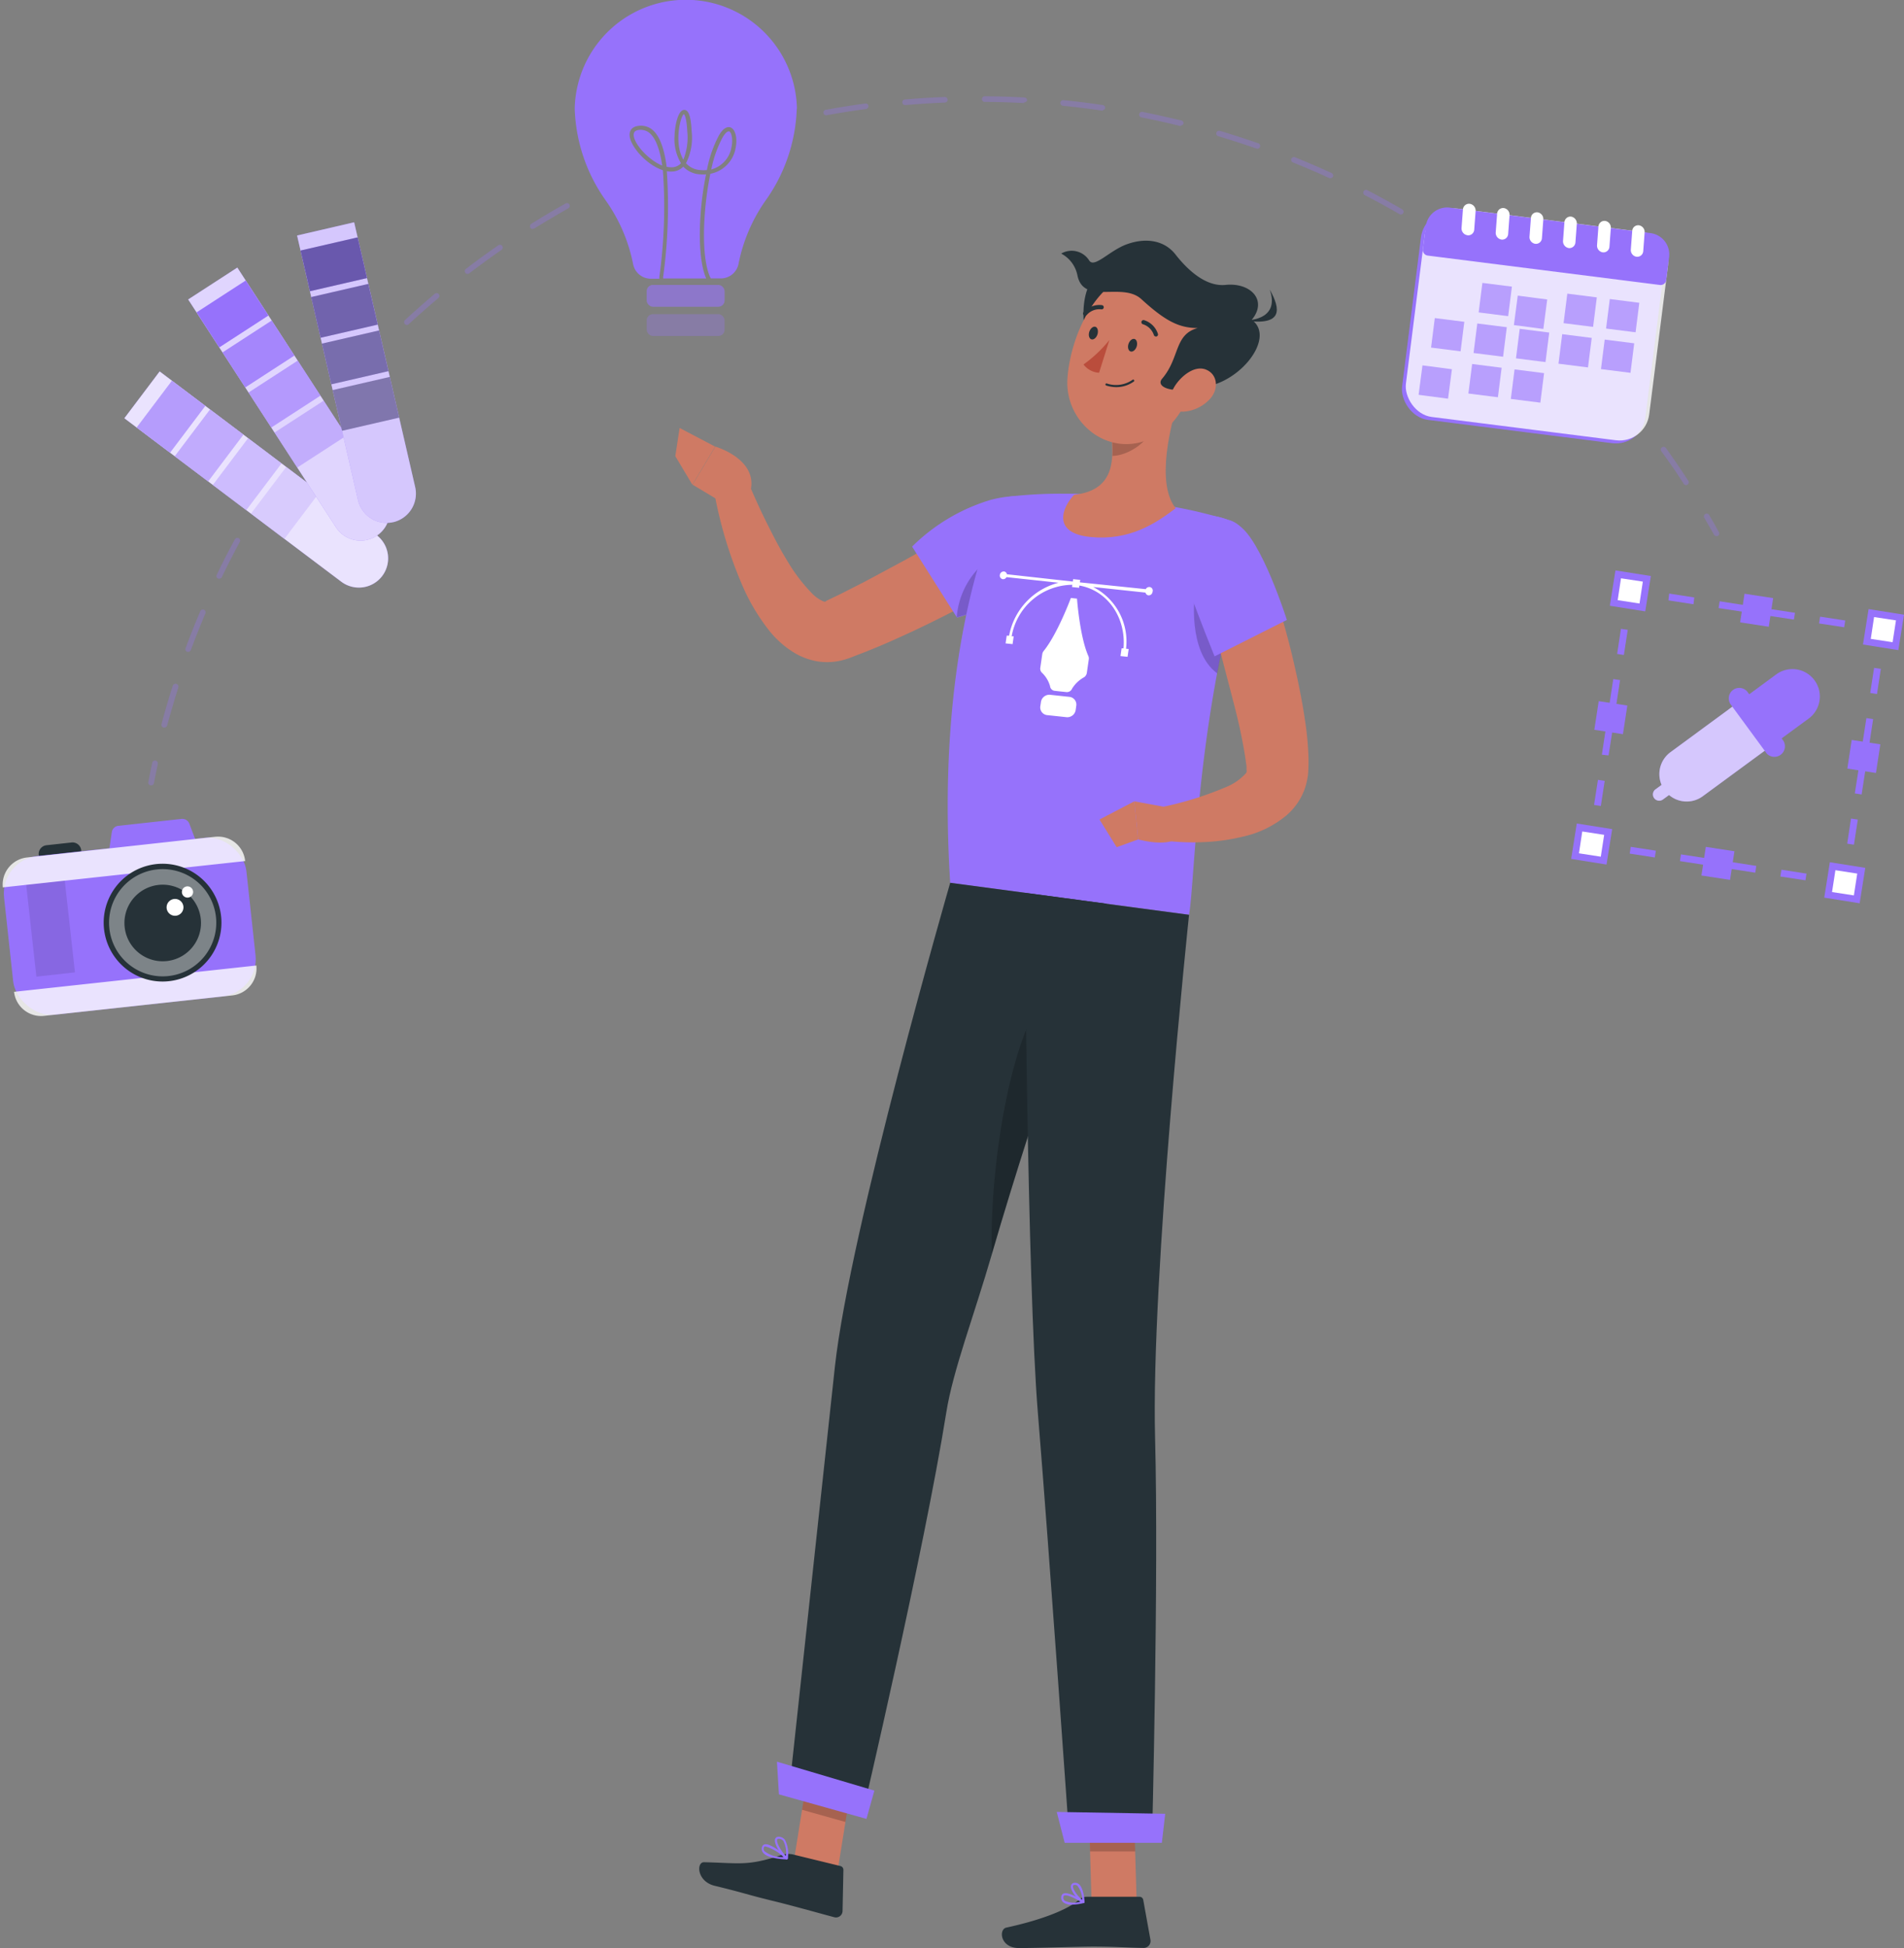 <svg xmlns="http://www.w3.org/2000/svg" width="244.901" height="250.488" viewBox="0 0 244.901 250.488">
  <rect x="0" y="0" width="244.901" height="250.488" fill="#808080" stroke="none"/>
  <g id="Designer_life-rafiki" data-name="Designer life-rafiki" transform="translate(-75.605 -69.276)">
    <g id="freepik--Character--inject-107" transform="translate(162.465 100.225)">
      <path id="Path_5908" data-name="Path 5908" d="M222.651,396.991l-5.581-1.559,2.137-13.341,5.581,1.567Z" transform="translate(-201.801 -187.205)" fill="#cf7a64"/>
      <path id="Path_5909" data-name="Path 5909" d="M275.734,402.871h-5.8l-.4-13.421h5.8Z" transform="translate(-216.391 -189.252)" fill="#cf7a64"/>
      <path id="Path_5910" data-name="Path 5910" d="M265.062,407.11h6.75a.484.484,0,0,1,.477.4l.931,5.155a.888.888,0,0,1-.888,1.025c-2.274-.036-3.61-.173-6.5-.173-1.762,0-7.082.188-9.515.188s-2.65-2.4-1.646-2.628c4.5-.975,7.941-2.317,9.385-3.61a1.444,1.444,0,0,1,1-.354Z" transform="translate(-212.1 -194.162)" fill="#263238"/>
      <path id="Path_5911" data-name="Path 5911" d="M212.194,399.539l6.151,1.5a.505.505,0,0,1,.383.505l-.108,5.27a.845.845,0,0,1-1.054.809c-2.209-.585-5.386-1.494-8.172-2.166-3.256-.8-3.371-.946-7.219-1.877-2.31-.563-2.382-3.061-1.364-3.032,4.642.108,5.523.52,9.905-.9A2.715,2.715,0,0,1,212.194,399.539Z" transform="translate(-197.106 -192.042)" fill="#263238"/>
      <path id="Path_5912" data-name="Path 5912" d="M242.643,166.3c-3.682,2.274-7.357,4.332-11.19,6.223-1.906.96-3.848,1.863-5.812,2.736-.982.44-1.985.859-2.989,1.263-.5.209-1.018.4-1.523.592l-.765.3a9.983,9.983,0,0,1-1.372.412,7.94,7.94,0,0,1-3.054.058,8.771,8.771,0,0,1-2.628-.953,12.367,12.367,0,0,1-3.371-2.888,26.033,26.033,0,0,1-3.646-6.18,55.047,55.047,0,0,1-3.653-12.62l4.195-1.133c.78,1.827,1.6,3.732,2.491,5.53s1.8,3.61,2.8,5.227a22.091,22.091,0,0,0,3.22,4.274,4.57,4.57,0,0,0,1.444,1.032.57.57,0,0,0,.325.051c.043,0,0-.036.058-.065a1.357,1.357,0,0,1,.116-.072l.679-.325c.448-.217.9-.426,1.35-.657l2.7-1.372q2.7-1.444,5.378-2.888c3.559-1.978,7.176-4.028,10.67-6.043Z" transform="translate(-197.789 -123.814)" fill="#cf7a64"/>
      <path id="Path_5913" data-name="Path 5913" d="M256.079,165.606c-2.224,5.054-12.194,7.66-12.194,7.66l-5.776-9.133a24.21,24.21,0,0,1,10.179-6.028C255.357,156.308,258.469,160.069,256.079,165.606Z" transform="translate(-207.651 -124.798)" fill="#9672fb"/>
      <path id="Path_5914" data-name="Path 5914" d="M252.68,166.98a10.244,10.244,0,0,0-6.62,8.837s7.819-2.029,11.147-6.014a4.05,4.05,0,0,0-4.527-2.823Z" transform="translate(-209.862 -127.377)" opacity="0.2"/>
      <path id="Path_5915" data-name="Path 5915" d="M203.657,156.509,199,153.715l2.931-4.895s5.5,1.588,4.527,5.7Z" transform="translate(-196.776 -122.343)" fill="#cf7a64"/>
      <path id="Path_5916" data-name="Path 5916" d="M195.92,149.124l.556-3.624,4.57,2.4-2.931,4.895Z" transform="translate(-195.92 -121.419)" fill="#cf7a64"/>
      <path id="Path_5917" data-name="Path 5917" d="M219.607,382.1l-1.1,6.873,5.581,1.567,1.1-6.88Z" transform="translate(-202.201 -187.208)" opacity="0.2"/>
      <path id="Path_5918" data-name="Path 5918" d="M275.337,389.46h-5.8l.209,6.916h5.8Z" transform="translate(-216.391 -189.254)" opacity="0.2"/>
      <path id="Path_5919" data-name="Path 5919" d="M282.909,164.862c-6.5,20.669-6.613,42.039-7.414,46.493-4.5-.592-21.471-2.888-30.719-4.1-1.841-28.748,4.75-44.934,6.541-48.731a1.7,1.7,0,0,1,1.379-.982c.845-.087,2.166-.209,3.776-.282.852-.036,1.769-.058,2.722-.051h1.6a113.109,113.109,0,0,1,13.06,1.747c.816.144,1.646.318,2.447.5s1.444.354,2.166.534,1.523.411,2.166.6a3.357,3.357,0,0,1,2.274,4.274Z" transform="translate(-209.416 -124.675)" fill="#9672fb"/>
      <path id="Path_5920" data-name="Path 5920" d="M264.736,193.294l-2.57-.274a1.09,1.09,0,0,0-1.141.967l-.072.469a1,1,0,0,0,.83,1.177l2.577.274a1.09,1.09,0,0,0,1.141-.967l.065-.462a1,1,0,0,0-.83-1.184Z" transform="translate(-213.998 -134.632)" fill="#fff"/>
      <path id="Path_5921" data-name="Path 5921" d="M267.111,183.209c-1.1-2.512-1.444-7.342-1.444-7.342l-.787-.087s-1.711,4.613-3.5,6.815a.9.9,0,0,0-.18.4l-.253,1.747a.722.722,0,0,0,.195.635,3.819,3.819,0,0,1,1.061,1.747.671.671,0,0,0,.563.592l.772.087.78.079a.722.722,0,0,0,.722-.455,4.187,4.187,0,0,1,1.523-1.444.823.823,0,0,0,.368-.57l.253-1.747A.78.78,0,0,0,267.111,183.209Z" transform="translate(-213.998 -129.839)" fill="#fff"/>
      <path id="Path_5922" data-name="Path 5922" d="M272.977,173.06a.491.491,0,0,0-.469.274l-8.476-.874.051-.318-.917-.094-.043.31-8.476-.939a.44.44,0,0,0-.375-.361.513.513,0,0,0-.534.448.469.469,0,0,0,.39.549.484.484,0,0,0,.462-.267l6.7.722a8.663,8.663,0,0,0-6.36,6.808h-.31l-.144.989.9.094.144-1h-.26a7.988,7.988,0,0,1,7.8-6.627l-.043.289.917.094.036-.289c3.61.635,6.021,4.1,5.674,8.071H269.4l-.144,1,.91.094.144-1-.339-.036a7.862,7.862,0,0,0-4.231-7.941l6.736.722a.448.448,0,0,0,.375.354.5.5,0,0,0,.527-.448.462.462,0,0,0-.4-.628Z" transform="translate(-211.994 -128.526)" fill="#fff"/>
      <path id="Path_5923" data-name="Path 5923" d="M293.531,175.311c-.881,3.371-1.617,6.721-2.216,9.97-3.87-2.837-2.888-10.2-2.888-10.2Z" transform="translate(-221.611 -129.644)" opacity="0.2"/>
      <path id="Path_5924" data-name="Path 5924" d="M280.168,139.19c-1.386,4.093-3.242,11.681-.671,14.879-2.592,1.964-5.927,4.187-10.937,3.7s-3.682-3.8-2.122-5.436c4.837-.5,5.176-3.985,4.8-7.364Z" transform="translate(-215.135 -119.665)" fill="#cf7a64"/>
      <path id="Path_5925" data-name="Path 5925" d="M278.965,142.46l-5.285,3.415a13.1,13.1,0,0,1,.094,2.368c1.827,0,4.548-1.653,4.989-3.5A6.412,6.412,0,0,0,278.965,142.46Z" transform="translate(-217.542 -120.574)" opacity="0.2"/>
      <path id="Path_5926" data-name="Path 5926" d="M270.523,117.926c-2.888,1.884-2.115,9.717,0,10.3S275.4,114.706,270.523,117.926Z" transform="translate(-216.139 -113.619)" fill="#263238"/>
      <path id="Path_5927" data-name="Path 5927" d="M283.47,128.393c-2.058,5.371-3,8.613-6.642,10.555-5.494,2.888-11.464-1.718-11.046-7.595.375-5.292,3.682-13.183,9.725-13.674a7.847,7.847,0,0,1,7.963,10.714Z" transform="translate(-215.34 -113.676)" fill="#cf7a64"/>
      <path id="Path_5928" data-name="Path 5928" d="M281.643,130.977c-2.267.859-4.981.065-3.978-1.1,2.281-2.664,1.523-5.689,4.57-6.5-2.447,0-4.216-.946-7.255-3.718-2.469-2.252-7.436.809-8.223-3.068a4.043,4.043,0,0,0-2.086-2.787,2.664,2.664,0,0,1,3.61.9c.657,1,2.585-1.263,4.779-2.079,2.512-.924,4.895-.527,6.317,1.3,1.863,2.375,4.137,4.144,6.44,3.906,3.22-.332,5.443,1.985,3.364,4.49C292.551,124.732,286.942,131.468,281.643,130.977Z" transform="translate(-215.036 -112.145)" fill="#263238"/>
      <path id="Path_5929" data-name="Path 5929" d="M297.22,124.821s4.772.2,3.328-3.971C301.956,123.377,302.317,125.579,297.22,124.821Z" transform="translate(-224.087 -114.565)" fill="#263238"/>
      <path id="Path_5930" data-name="Path 5930" d="M289.284,138.744a5.053,5.053,0,0,1-3.422,1.711c-1.725.108-2.166-1.567-1.314-3.032.722-1.328,2.556-2.974,4.108-2.39S290.367,137.5,289.284,138.744Z" transform="translate(-220.446 -118.475)" fill="#cf7a64"/>
      <path id="Path_5931" data-name="Path 5931" d="M216.11,343.818l9.45,2.65s7.977-34,10.829-51.843c.859-5.422,3.566-12.432,5.891-20.453,2.938-10.107,6.5-21.008,9.385-29.535,3.061-8.981,5.321-15.442,5.321-15.442l-20.092-2.686s-12.923,44.674-14.836,62.26C220.081,307.05,216.11,343.818,216.11,343.818Z" transform="translate(-201.534 -143.945)" fill="#263238"/>
      <path id="Path_5932" data-name="Path 5932" d="M252.308,279.376c2.938-10.107,6.5-21.009,9.385-29.535l-1.819-4.671C254.5,250.823,251.969,269.254,252.308,279.376Z" transform="translate(-211.591 -149.133)" opacity="0.2"/>
      <path id="Path_5933" data-name="Path 5933" d="M258.16,228.31s.318,49.922,1.7,66.845c1.516,18.532,4.065,55.07,4.065,55.07h10.613s.881-33.707.4-51.835c-.549-20.64,4.368-67.263,4.368-67.263Z" transform="translate(-213.226 -144.445)" fill="#263238"/>
      <path id="Path_5934" data-name="Path 5934" d="M264.9,395.971h12.5l.433-3.732L263.88,392Z" transform="translate(-214.817 -189.961)" fill="#9672fb"/>
      <path id="Path_5935" data-name="Path 5935" d="M214.283,387.252l11.262,3.155,1.018-3.639L214.03,383.05Z" transform="translate(-200.956 -187.472)" fill="#9672fb"/>
      <path id="Path_5936" data-name="Path 5936" d="M277.691,130.619c-.144.44-.491.722-.78.635s-.419-.527-.274-.967.491-.722.78-.643S277.828,130.194,277.691,130.619Z" transform="translate(-218.348 -117.007)" fill="#263238"/>
      <path id="Path_5937" data-name="Path 5937" d="M270.711,128.449c-.144.448-.491.722-.78.643s-.419-.534-.274-.975.491-.722.78-.643S270.848,128,270.711,128.449Z" transform="translate(-216.407 -116.404)" fill="#263238"/>
      <path id="Path_5938" data-name="Path 5938" d="M271.978,129.83a16.763,16.763,0,0,1-3.328,3.148,2.693,2.693,0,0,0,2,1.068Z" transform="translate(-216.143 -117.062)" fill="#ba4d3c"/>
      <path id="Path_5939" data-name="Path 5939" d="M273.244,137.789a3.862,3.862,0,0,0,2.974-.664.139.139,0,0,0-.173-.217,3.7,3.7,0,0,1-3.314.476.137.137,0,0,0-.173.087.144.144,0,0,0,.094.173A3.72,3.72,0,0,0,273.244,137.789Z" transform="translate(-217.229 -119.022)" fill="#263238"/>
      <path id="Path_5940" data-name="Path 5940" d="M280.776,128.388a.224.224,0,0,0,.137,0,.267.267,0,0,0,.166-.347,2.729,2.729,0,0,0-1.79-1.754.275.275,0,0,0-.13.534h0a2.166,2.166,0,0,1,1.408,1.4.267.267,0,0,0,.209.166Z" transform="translate(-219.007 -116.075)" fill="#263238"/>
      <path id="Path_5941" data-name="Path 5941" d="M268.8,124.956a.289.289,0,0,0,.245-.079,2.166,2.166,0,0,1,1.848-.722.275.275,0,1,0,.094-.541,2.736,2.736,0,0,0-2.339.881.274.274,0,0,0,0,.39.3.3,0,0,0,.152.072Z" transform="translate(-216.12 -115.329)" fill="#263238"/>
      <path id="Path_5942" data-name="Path 5942" d="M266.043,407.953a7.119,7.119,0,0,0,1.523-.209.137.137,0,0,0,.108-.116.123.123,0,0,0-.058-.137c-.2-.13-2.029-1.278-2.678-.953a.469.469,0,0,0-.253.39.809.809,0,0,0,.253.722,1.725,1.725,0,0,0,1.1.3Zm1.133-.4a2.764,2.764,0,0,1-2.05-.108.52.52,0,0,1-.166-.491.181.181,0,0,1,.094-.166c.339-.173,1.386.325,2.123.794Z" transform="translate(-215.038 -193.987)" fill="#9672fb"/>
      <path id="Path_5943" data-name="Path 5943" d="M268.017,407.229a.137.137,0,0,0,.072,0,.152.152,0,0,0,.072-.123c0-.072-.072-1.747-.722-2.3a.722.722,0,0,0-.578-.173h0a.469.469,0,0,0-.448.354c-.152.65.96,1.92,1.545,2.245Zm-1.076-2.332a.433.433,0,0,1,.31.123,3.162,3.162,0,0,1,.614,1.812c-.578-.455-1.278-1.444-1.191-1.79,0-.036,0-.123.209-.144Z" transform="translate(-215.518 -193.473)" fill="#9672fb"/>
      <path id="Path_5944" data-name="Path 5944" d="M214.547,399.7a.144.144,0,0,0,.116-.087.137.137,0,0,0,0-.152c-.224-.195-2.209-1.9-2.982-1.682a.44.44,0,0,0-.31.3h0a.765.765,0,0,0,.094.722c.484.722,2.166.873,3.1.91Zm-2.779-1.668a5.616,5.616,0,0,1,2.361,1.372,3.7,3.7,0,0,1-2.476-.772.5.5,0,0,1-.058-.462.152.152,0,0,1,.123-.123Z" transform="translate(-200.202 -191.563)" fill="#9672fb"/>
      <path id="Path_5945" data-name="Path 5945" d="M215.2,399.329h.036a.13.13,0,0,0,.087-.108,3.963,3.963,0,0,0-.347-2.382,1.025,1.025,0,0,0-.679-.412h0c-.375-.051-.527.108-.592.253-.253.614.794,2.166,1.4,2.628a.115.115,0,0,0,.094.022Zm-1.083-2.642h.144a.722.722,0,0,1,.5.3,3.213,3.213,0,0,1,.318,1.913c-.592-.585-1.271-1.762-1.119-2.13A.173.173,0,0,1,214.117,396.686ZM214.275,396.556Z" transform="translate(-200.855 -191.189)" fill="#9672fb"/>
      <path id="Path_5946" data-name="Path 5946" d="M297.8,177.82c.96,3.09,1.711,6.137,2.382,9.284.318,1.574.635,3.155.866,4.794a38.613,38.613,0,0,1,.484,5.169c0,.484,0,1-.036,1.559a6.073,6.073,0,0,1-.116.96,8.816,8.816,0,0,1-.274,1.126,8.093,8.093,0,0,1-2.361,3.545,13.081,13.081,0,0,1-5.6,2.765,25.426,25.426,0,0,1-5.184.722,29.651,29.651,0,0,1-5.054-.209l-.094-4.332a43.379,43.379,0,0,0,8.144-2.556,7,7,0,0,0,2.505-1.74c.166-.253.13-.368.094-.375h0v-.2a3.5,3.5,0,0,0-.065-.78c-.152-1.206-.426-2.664-.722-4.079s-.671-2.888-1.047-4.332l-2.3-8.808Z" transform="translate(-220.083 -130.406)" fill="#cf7a64"/>
      <path id="Path_5947" data-name="Path 5947" d="M293.438,162.363c2.931,1.747,6.238,12.179,6.238,12.179l-9.3,4.685s-1.906-4.685-3.278-8.526C284.457,163.352,287.677,158.919,293.438,162.363Z" transform="translate(-221.013 -125.778)" fill="#9672fb"/>
      <path id="Path_5948" data-name="Path 5948" d="M283.006,212.982,277.7,212l.5,4.895s5.3,1.5,5.487-1.22Z" transform="translate(-218.66 -139.91)" fill="#cf7a64"/>
      <path id="Path_5949" data-name="Path 5949" d="M271.5,214.339l2.209,3.559,2.765-1-.5-4.895Z" transform="translate(-216.936 -139.91)" fill="#cf7a64"/>
    </g>
    <g id="freepik--Icons--inject-107" transform="translate(75.605 69.276)">
      <g id="Group_6802" data-name="Group 6802" transform="translate(19.07 12.385)" opacity="0.3">
        <path id="Path_5950" data-name="Path 5950" d="M102.381,207.927h-.065a.354.354,0,0,1-.289-.419c.159-.837.325-1.66.505-2.491a.369.369,0,0,1,.722.152q-.26,1.235-.5,2.469A.361.361,0,0,1,102.381,207.927Z" transform="translate(-102.02 -119.323)" fill="#9672fb"/>
        <path id="Path_5951" data-name="Path 5951" d="M104.722,167.6h-.087a.361.361,0,0,1-.26-.44c.433-1.646.917-3.3,1.444-4.924a.377.377,0,1,1,.722.217c-.513,1.61-.989,3.256-1.444,4.895A.361.361,0,0,1,104.722,167.6Zm3.09-9.739a.282.282,0,0,1-.13,0,.354.354,0,0,1-.209-.462c.585-1.6,1.22-3.2,1.891-4.765a.354.354,0,0,1,.469-.188.361.361,0,0,1,.195.469c-.664,1.559-1.292,3.155-1.884,4.736a.354.354,0,0,1-.332.209Zm3.985-9.385a.3.3,0,0,1-.152-.036.347.347,0,0,1-.166-.476c.722-1.531,1.516-3.068,2.332-4.563a.359.359,0,1,1,.628.347c-.8,1.48-1.581,3-2.31,4.527a.368.368,0,0,1-.332.18ZM300.47,136.424a.368.368,0,0,1-.3-.166c-.917-1.444-1.884-2.823-2.888-4.194a.354.354,0,0,1,.087-.5.368.368,0,0,1,.505.079c.989,1.379,1.964,2.794,2.888,4.223a.361.361,0,0,1-.108.5A.383.383,0,0,1,300.47,136.424Zm-164.523-20.59a.375.375,0,0,1-.26-.116.361.361,0,0,1,0-.513c1.249-1.148,2.541-2.289,3.841-3.386a.361.361,0,1,1,.462.556c-1.292,1.083-2.57,2.216-3.812,3.357A.346.346,0,0,1,135.946,115.835Zm7.8-6.562a.361.361,0,0,1-.217-.65c1.35-1.04,2.743-2.05,4.137-3.01a.361.361,0,1,1,.4.592c-1.379.96-2.758,1.964-4.108,2.989A.346.346,0,0,1,143.75,109.272Zm8.382-5.776a.361.361,0,0,1-.31-.173.368.368,0,0,1,.115-.5c1.444-.9,2.924-1.776,4.4-2.606a.361.361,0,1,1,.354.628c-1.444.83-2.946,1.7-4.375,2.592a.361.361,0,0,1-.188.007Zm111.656-1.863a.325.325,0,0,1-.181-.051c-1.444-.845-2.96-1.668-4.462-2.44a.368.368,0,0,1-.152-.491.361.361,0,0,1,.484-.152c1.509.78,3.025,1.61,4.49,2.462a.361.361,0,0,1-.18.671Zm-9.06-4.685a.39.39,0,0,1-.152,0c-1.53-.722-3.1-1.379-4.671-2.014a.361.361,0,0,1-.2-.469.368.368,0,0,1,.477-.2c1.574.643,3.155,1.321,4.7,2.029a.361.361,0,0,1,.173.484A.354.354,0,0,1,254.727,96.949Zm-9.465-3.819a.325.325,0,0,1-.115,0c-1.588-.556-3.22-1.083-4.844-1.567a.354.354,0,0,1-.245-.448.368.368,0,0,1,.448-.245c1.639.491,3.278,1.018,4.88,1.581a.366.366,0,1,1-.123.722Zm-9.79-2.888h-.087c-1.632-.4-3.307-.772-4.967-1.1a.361.361,0,0,1-.282-.426.354.354,0,0,1,.419-.282c1.675.325,3.357.722,5,1.1a.354.354,0,0,1,.267.433.361.361,0,0,1-.332.209Zm-45.555-1.364a.362.362,0,0,1-.065-.722c1.668-.3,3.364-.578,5.054-.8a.347.347,0,0,1,.4.31.361.361,0,0,1-.3.4c-1.682.224-3.371.491-5.054.794Zm35.541-.6h-.072c-1.66-.245-3.357-.455-5.054-.628a.363.363,0,1,1,.072-.722c1.7.166,3.408.375,5.054.628a.361.361,0,0,1,.3.4.368.368,0,0,1-.3.26Zm-25.434-.722a.361.361,0,1,1,0-.722c1.682-.144,3.4-.253,5.1-.318a.375.375,0,0,1,.375.347.368.368,0,0,1-.347.375c-1.7.065-3.4.173-5.054.318Zm15.291-.253h0c-1.682-.094-3.393-.144-5.054-.152a.361.361,0,0,1,0-.722h0c1.7,0,3.415.058,5.111.152a.361.361,0,0,1,.347.375.368.368,0,0,1-.4.253Z" transform="translate(-102.672 -86.43)" fill="#9672fb"/>
        <path id="Path_5952" data-name="Path 5952" d="M380.8,163.655a.361.361,0,0,1-.318-.18c-.4-.722-.823-1.444-1.249-2.166a.364.364,0,1,1,.628-.368c.426.722.845,1.444,1.249,2.2a.354.354,0,0,1-.137.491A.383.383,0,0,1,380.8,163.655Z" transform="translate(-179.087 -107.098)" fill="#9672fb"/>
      </g>
      <path id="Path_5953" data-name="Path 5953" d="M190.731,92.992c.563.585,1.112,1.754,1.444,4.007-1.776-.722-3.61-2.772-3.675-3.913,0-.267.051-.635.787-.686h.137a1.762,1.762,0,0,1,1.307.592Z" transform="translate(-106.996 -75.705)" fill="#9672fb"/>
      <path id="Path_5954" data-name="Path 5954" d="M197.105,95.465a5.054,5.054,0,0,1-.57-1.776c-.267-2,.354-3.963.643-4.079,0,0,.339.209.433,2.209a7.638,7.638,0,0,1-.505,3.646Z" transform="translate(-109.212 -74.93)" fill="#9672fb"/>
      <path id="Path_5955" data-name="Path 5955" d="M199.295,113.341H193.75v-.18a67.146,67.146,0,0,0,.476-13.616,2.65,2.65,0,0,0,.671.043,2.086,2.086,0,0,0,1.444-.628,3.205,3.205,0,0,0,2.209.989,3.7,3.7,0,0,0,.722,0C198.305,104.62,198.1,110.655,199.295,113.341Z" transform="translate(-108.456 -77.53)" fill="#9672fb"/>
      <path id="Path_5956" data-name="Path 5956" d="M204.915,94.778a3.566,3.566,0,0,1-2.585,2.794,14.966,14.966,0,0,1,1.444-4.1c.346-.6.635-.8.8-.8h.065C204.915,92.793,205.167,93.674,204.915,94.778Z" transform="translate(-110.842 -75.781)" fill="#9672fb"/>
      <path id="Path_5957" data-name="Path 5957" d="M206.56,83.248a21.521,21.521,0,0,1-4.014,11.818,21.312,21.312,0,0,0-3.48,8.165,2.325,2.325,0,0,1-2.3,1.848h-1.263c-1.271-2.426-1.04-8.728-.058-13.457a4.072,4.072,0,0,0,3.234-3.234c.282-1.292,0-2.455-.614-2.715-.339-.13-.881-.065-1.516,1.011A15.919,15.919,0,0,0,195,91.146a3.951,3.951,0,0,1-.78,0,2.678,2.678,0,0,1-1.906-.881,7.294,7.294,0,0,0,.722-4.151c-.087-1.848-.383-2.707-.946-2.707-.8,0-1.22,2.014-1.249,3.364a5.949,5.949,0,0,0,.83,3.494,1.61,1.61,0,0,1-1.126.52,3,3,0,0,1-.722-.065c-.282-2.2-.823-3.725-1.61-4.548a2.289,2.289,0,0,0-1.877-.722c-1.213.079-1.3.9-1.278,1.242.087,1.4,2.166,3.79,4.281,4.469a65.4,65.4,0,0,1-.455,13.717v.238h-1.068a2.325,2.325,0,0,1-2.3-1.848,21.3,21.3,0,0,0-3.516-8.2,21.521,21.521,0,0,1-4-11.818,14.294,14.294,0,0,1,28.582,0Z" transform="translate(-104.077 -69.276)" fill="#9672fb"/>
      <rect id="Rectangle_3305" data-name="Rectangle 3305" width="10.021" height="2.808" rx="0.8" transform="translate(83.179 36.635)" fill="#9672fb" opacity="0.6"/>
      <rect id="Rectangle_3306" data-name="Rectangle 3306" width="10.021" height="2.808" rx="0.8" transform="translate(83.179 40.396)" fill="#9672fb" opacity="0.3"/>
      <rect id="Rectangle_3307" data-name="Rectangle 3307" width="31.542" height="27.001" rx="3.83" transform="translate(183.251 26.722) rotate(7.21)" fill="#9672fb"/>
      <rect id="Rectangle_3308" data-name="Rectangle 3308" width="31.542" height="27.001" rx="3.83" transform="translate(183.742 26.346) rotate(7.21)" fill="#fff" opacity="0.8"/>
      <path id="Path_5958" data-name="Path 5958" d="M358.383,109.522l-25.809-3.27a2.765,2.765,0,0,0-3.09,2.4l-.375,2.967a.722.722,0,0,0,.614.794l29.888,3.783a.722.722,0,0,0,.794-.614l.375-2.967a2.765,2.765,0,0,0-2.4-3.09Z" transform="translate(-146.092 -79.551)" fill="#9672fb"/>
      <rect id="Rectangle_3309" data-name="Rectangle 3309" width="3.826" height="3.826" transform="translate(190.672 36.377) rotate(7.21)" fill="#9672fb" opacity="0.6"/>
      <rect id="Rectangle_3310" data-name="Rectangle 3310" width="3.821" height="3.821" transform="translate(195.221 38.013) rotate(7.481)" fill="#9672fb" opacity="0.6"/>
      <rect id="Rectangle_3311" data-name="Rectangle 3311" width="3.826" height="3.826" transform="translate(201.595 37.758) rotate(7.21)" fill="#9672fb" opacity="0.6"/>
      <rect id="Rectangle_3312" data-name="Rectangle 3312" width="3.826" height="3.826" transform="translate(207.06 38.453) rotate(7.21)" fill="#9672fb" opacity="0.6"/>
      <rect id="Rectangle_3313" data-name="Rectangle 3313" width="3.826" height="3.826" transform="translate(184.551 40.9) rotate(7.21)" fill="#9672fb" opacity="0.6"/>
      <rect id="Rectangle_3314" data-name="Rectangle 3314" width="3.826" height="3.826" transform="translate(190.016 41.595) rotate(7.21)" fill="#9672fb" opacity="0.6"/>
      <rect id="Rectangle_3315" data-name="Rectangle 3315" width="3.826" height="3.826" transform="translate(195.473 42.282) rotate(7.21)" fill="#9672fb" opacity="0.6"/>
      <rect id="Rectangle_3316" data-name="Rectangle 3316" width="3.826" height="3.826" transform="translate(200.939 42.97) rotate(7.21)" fill="#9672fb" opacity="0.6"/>
      <rect id="Rectangle_3317" data-name="Rectangle 3317" width="3.826" height="3.826" transform="translate(206.404 43.665) rotate(7.21)" fill="#9672fb" opacity="0.6"/>
      <rect id="Rectangle_3318" data-name="Rectangle 3318" width="3.821" height="3.821" transform="translate(182.964 46.98) rotate(7.481)" fill="#9672fb" opacity="0.6"/>
      <rect id="Rectangle_3319" data-name="Rectangle 3319" width="3.826" height="3.826" transform="translate(189.352 46.806) rotate(7.21)" fill="#9672fb" opacity="0.6"/>
      <rect id="Rectangle_3320" data-name="Rectangle 3320" width="3.826" height="3.826" transform="translate(194.81 47.501) rotate(7.21)" fill="#9672fb" opacity="0.6"/>
      <path id="Path_5959" data-name="Path 5959" d="M366.881,113.44h0a.866.866,0,0,1-.722-.917l.181-2.4a.765.765,0,0,1,.874-.722h0a.873.873,0,0,1,.722.917l-.18,2.4a.773.773,0,0,1-.874.722Z" transform="translate(-156.395 -80.429)" fill="#fff"/>
      <path id="Path_5960" data-name="Path 5960" d="M360.861,112.66h0a.873.873,0,0,1-.722-.917l.18-2.4a.772.772,0,0,1,.874-.722h0a.866.866,0,0,1,.722.917l-.18,2.4a.773.773,0,0,1-.874.722Z" transform="translate(-154.721 -80.213)" fill="#fff"/>
      <path id="Path_5961" data-name="Path 5961" d="M354.837,111.9h0a.881.881,0,0,1-.758-.924l.18-2.4a.78.78,0,0,1,.874-.722h0a.888.888,0,0,1,.722.924l-.181,2.4a.78.78,0,0,1-.837.722Z" transform="translate(-153.036 -79.999)" fill="#fff"/>
      <path id="Path_5962" data-name="Path 5962" d="M348.831,111.137h0a.874.874,0,0,1-.722-.924l.18-2.4a.773.773,0,0,1,.874-.722h0a.874.874,0,0,1,.722.924l-.18,2.4a.772.772,0,0,1-.874.722Z" transform="translate(-151.376 -79.788)" fill="#fff"/>
      <path id="Path_5963" data-name="Path 5963" d="M342.811,110.377h0a.874.874,0,0,1-.722-.924l.181-2.4a.772.772,0,0,1,.874-.722h0a.874.874,0,0,1,.722.924l-.18,2.447a.773.773,0,0,1-.874.679Z" transform="translate(-149.702 -79.576)" fill="#fff"/>
      <path id="Path_5964" data-name="Path 5964" d="M336.779,109.618h0a.888.888,0,0,1-.78-.924l.18-2.4a.78.78,0,0,1,.874-.722h0a.881.881,0,0,1,.758.924l-.181,2.4a.78.78,0,0,1-.852.729Z" transform="translate(-148.009 -79.365)" fill="#fff"/>
      <path id="Path_5965" data-name="Path 5965" d="M403.93,226.327,401.75,226l.13-.874,1.307.2.2-1.314.874.137Z" transform="translate(-166.292 -112.301)" fill="#9672fb"/>
      <path id="Path_5966" data-name="Path 5966" d="M388.564,224.413l-3.227-.491.137-.874,3.227.5Zm-6.454-.982-3.234-.5.137-.874,3.227.5Zm-6.461-.989-3.227-.5.13-.866,3.227.491Zm-6.461-.967-3.227-.5.13-.866,3.234.491Z" transform="translate(-156.34 -111.216)" fill="#9672fb"/>
      <path id="Path_5967" data-name="Path 5967" d="M360.647,219.632l-2.187-.332.339-2.18.866.13-.195,1.314,1.307.195Z" transform="translate(-154.255 -110.385)" fill="#9672fb"/>
      <path id="Path_5968" data-name="Path 5968" d="M360.484,204.057l-.874-.137.5-3.227.866.137Zm.989-6.5-.859-.094.491-3.234.874.137Zm.989-6.461-.874-.13.491-3.227.874.13Zm.982-6.454-.866-.137.491-3.227.874.13Z" transform="translate(-154.575 -100.419)" fill="#9672fb"/>
      <path id="Path_5969" data-name="Path 5969" d="M365.956,176.15l-.866-.137.332-2.173,2.18.332-.137.874-1.307-.2Z" transform="translate(-156.098 -98.35)" fill="#9672fb"/>
      <path id="Path_5970" data-name="Path 5970" d="M395.464,179.332l-3.227-.491.13-.874,3.234.491ZM389,178.343l-3.227-.491.137-.874,3.227.491Zm-6.454-.989-3.234-.491.137-.874,3.227.5Zm-6.461-.982-3.227-.5.1-.874,3.227.5Z" transform="translate(-158.259 -98.673)" fill="#9672fb"/>
      <path id="Path_5971" data-name="Path 5971" d="M410.625,182.972l-.874-.137.2-1.307-1.314-.2.137-.866,2.18.332Z" transform="translate(-168.208 -100.191)" fill="#9672fb"/>
      <path id="Path_5972" data-name="Path 5972" d="M405.576,210.971l-.866-.137.491-3.227.874.13Zm.989-6.461-.874-.137.5-3.227.874.137Zm.989-6.461-.874-.13.5-3.234.866.137Zm.989-6.454-.874-.137.5-3.227.866.13Z" transform="translate(-167.115 -102.352)" fill="#9672fb"/>
      <rect id="Rectangle_3321" data-name="Rectangle 3321" width="3.725" height="3.725" transform="translate(208.116 73.88) rotate(8.7)" fill="#fff"/>
      <path id="Path_5973" data-name="Path 5973" d="M366.975,176.14l-4.555-.722.722-4.548,4.555.722Zm-3.545-1.444,2.808.433.426-2.816-2.808-.426Z" transform="translate(-155.356 -97.525)" fill="#9672fb"/>
      <rect id="Rectangle_3322" data-name="Rectangle 3322" width="3.725" height="3.725" transform="translate(240.674 78.862) rotate(8.7)" fill="#fff"/>
      <path id="Path_5974" data-name="Path 5974" d="M412.068,183.037l-4.548-.722.722-4.555,4.555.722Zm-3.545-1.444,2.808.426.433-2.808-2.816-.426Z" transform="translate(-167.896 -99.44)" fill="#9672fb"/>
      <rect id="Rectangle_3323" data-name="Rectangle 3323" width="3.725" height="3.725" transform="translate(203.133 106.438) rotate(8.7)" fill="#fff"/>
      <path id="Path_5975" data-name="Path 5975" d="M360.078,221.227l-4.548-.722.722-4.555,4.555.722Zm-3.545-1.444,2.808.433.433-2.808-2.816-.433Z" transform="translate(-153.44 -110.059)" fill="#9672fb"/>
      <rect id="Rectangle_3324" data-name="Rectangle 3324" width="3.725" height="3.725" transform="translate(235.699 111.414) rotate(8.7)" fill="#fff"/>
      <path id="Path_5976" data-name="Path 5976" d="M405.175,228.127l-4.555-.722.722-4.555,4.555.722Zm-3.552-1.444,2.808.433.433-2.808-2.808-.433Z" transform="translate(-165.978 -111.978)" fill="#9672fb"/>
      <rect id="Rectangle_3325" data-name="Rectangle 3325" width="3.725" height="3.725" transform="translate(205.632 90.159) rotate(8.7)" fill="#9672fb"/>
      <rect id="Rectangle_3326" data-name="Rectangle 3326" width="3.725" height="3.725" transform="translate(238.175 95.148) rotate(8.7)" fill="#9672fb"/>
      <rect id="Rectangle_3327" data-name="Rectangle 3327" width="3.725" height="3.725" transform="translate(228.071 76.909) rotate(98.7)" fill="#9672fb"/>
      <rect id="Rectangle_3328" data-name="Rectangle 3328" width="3.725" height="3.725" transform="translate(223.092 109.459) rotate(98.7)" fill="#9672fb"/>
      <path id="Path_5977" data-name="Path 5977" d="M381.135,194.31l-8.772,6.447a3.5,3.5,0,0,0-1.148,4.209l-.772.563a.811.811,0,1,0,.96,1.307l.772-.563a3.5,3.5,0,0,0,4.332.159l8.779-6.447Z" transform="translate(-157.495 -104.042)" fill="#9672fb"/>
      <path id="Path_5978" data-name="Path 5978" d="M381.135,194.31l-8.772,6.447a3.5,3.5,0,0,0-1.148,4.209l-.772.563a.811.811,0,1,0,.96,1.307l.772-.563a3.5,3.5,0,0,0,4.332.159l8.779-6.447Z" transform="translate(-157.495 -104.042)" fill="#fff" opacity="0.6"/>
      <path id="Path_5979" data-name="Path 5979" d="M390.668,197.719l-.26-.354,3.451-2.527a3.525,3.525,0,1,0-4.173-5.682l-3.444,2.534-.26-.347a1.35,1.35,0,0,0-2.166,1.6l4.678,6.375a1.357,1.357,0,0,0,2.166-1.6Z" transform="translate(-161.246 -102.419)" fill="#9672fb"/>
      <path id="Path_5980" data-name="Path 5980" d="M130.926,161.738h0a3.769,3.769,0,0,1-5.277.722L97.76,141.451l4.541-6.021,27.881,21.03a3.761,3.761,0,0,1,.744,5.277Z" transform="translate(-81.765 -87.67)" fill="#9672fb"/>
      <path id="Path_5981" data-name="Path 5981" d="M130.926,161.738h0a3.769,3.769,0,0,1-5.277.722L97.76,141.451l4.541-6.021,27.881,21.03a3.761,3.761,0,0,1,.744,5.277Z" transform="translate(-81.765 -87.67)" fill="#fff" opacity="0.8"/>
      <rect id="Rectangle_3329" data-name="Rectangle 3329" width="7.537" height="5.371" transform="matrix(0.602, -0.798, 0.798, 0.602, 17.581, 54.974)" fill="#9672fb"/>
      <rect id="Rectangle_3330" data-name="Rectangle 3330" width="7.537" height="5.371" transform="matrix(0.602, -0.798, 0.798, 0.602, 17.581, 54.974)" fill="#fff" opacity="0.3"/>
      <rect id="Rectangle_3331" data-name="Rectangle 3331" width="7.537" height="5.371" transform="matrix(0.602, -0.798, 0.798, 0.602, 22.48, 58.671)" fill="#9672fb" opacity="0.8"/>
      <rect id="Rectangle_3332" data-name="Rectangle 3332" width="7.537" height="5.371" transform="matrix(0.602, -0.798, 0.798, 0.602, 22.48, 58.671)" fill="#fff" opacity="0.3"/>
      <rect id="Rectangle_3333" data-name="Rectangle 3333" width="7.537" height="5.371" transform="matrix(0.602, -0.798, 0.798, 0.602, 27.379, 62.368)" fill="#9672fb" opacity="0.6"/>
      <rect id="Rectangle_3334" data-name="Rectangle 3334" width="7.537" height="5.371" transform="matrix(0.602, -0.798, 0.798, 0.602, 27.379, 62.368)" fill="#fff" opacity="0.3"/>
      <rect id="Rectangle_3335" data-name="Rectangle 3335" width="7.537" height="5.371" transform="matrix(0.602, -0.798, 0.798, 0.602, 32.286, 66.058)" fill="#9672fb" opacity="0.4"/>
      <rect id="Rectangle_3336" data-name="Rectangle 3336" width="7.537" height="5.371" transform="matrix(0.602, -0.798, 0.798, 0.602, 32.286, 66.058)" fill="#fff" opacity="0.3"/>
      <path id="Path_5982" data-name="Path 5982" d="M133.358,151.429h0a3.769,3.769,0,0,1-5.212-1.1l-19.016-29.3,6.324-4.1,19.016,29.3A3.769,3.769,0,0,1,133.358,151.429Z" transform="translate(-84.927 -82.523)" fill="#9672fb"/>
      <path id="Path_5983" data-name="Path 5983" d="M133.358,151.429h0a3.769,3.769,0,0,1-5.212-1.1l-19.016-29.3,6.324-4.1,19.016,29.3A3.769,3.769,0,0,1,133.358,151.429Z" transform="translate(-84.927 -82.523)" fill="#fff" opacity="0.7"/>
      <rect id="Rectangle_3337" data-name="Rectangle 3337" width="7.537" height="5.371" transform="matrix(0.839, -0.544, 0.544, 0.839, 25.283, 40.167)" fill="#9672fb"/>
      <rect id="Rectangle_3338" data-name="Rectangle 3338" width="7.537" height="5.371" transform="matrix(0.839, -0.544, 0.544, 0.839, 28.622, 45.315)" fill="#9672fb" opacity="0.8"/>
      <rect id="Rectangle_3339" data-name="Rectangle 3339" width="7.537" height="5.371" transform="matrix(0.839, -0.544, 0.544, 0.839, 31.972, 50.469)" fill="#9672fb" opacity="0.6"/>
      <rect id="Rectangle_3340" data-name="Rectangle 3340" width="7.537" height="5.371" transform="matrix(0.839, -0.544, 0.544, 0.839, 35.311, 55.617)" fill="#9672fb" opacity="0.4"/>
      <path id="Path_5984" data-name="Path 5984" d="M140.89,147.429h0a3.776,3.776,0,0,1-4.519-2.83l-7.84-34.032,7.342-1.7L143.72,142.9a3.776,3.776,0,0,1-2.83,4.534Z" transform="translate(-90.321 -80.285)" fill="#9672fb"/>
      <path id="Path_5985" data-name="Path 5985" d="M140.89,147.429h0a3.776,3.776,0,0,1-4.519-2.83l-7.84-34.032,7.342-1.7L143.72,142.9a3.776,3.776,0,0,1-2.83,4.534Z" transform="translate(-90.321 -80.285)" fill="#fff" opacity="0.6"/>
      <rect id="Rectangle_3341" data-name="Rectangle 3341" width="7.537" height="5.371" transform="translate(38.657 32.214) rotate(-12.98)" fill="#9672fb"/>
      <rect id="Rectangle_3342" data-name="Rectangle 3342" width="7.537" height="5.371" transform="translate(38.657 32.214) rotate(-12.98)" fill="#263238" opacity="0.4"/>
      <rect id="Rectangle_3343" data-name="Rectangle 3343" width="7.537" height="5.371" transform="translate(40.031 38.198) rotate(-12.98)" fill="#9672fb" opacity="0.8"/>
      <rect id="Rectangle_3344" data-name="Rectangle 3344" width="7.537" height="5.371" transform="translate(40.031 38.198) rotate(-12.98)" fill="#263238" opacity="0.4"/>
      <rect id="Rectangle_3345" data-name="Rectangle 3345" width="7.537" height="5.371" transform="translate(41.412 44.183) rotate(-12.98)" fill="#9672fb" opacity="0.6"/>
      <rect id="Rectangle_3346" data-name="Rectangle 3346" width="7.537" height="5.371" transform="translate(41.412 44.183) rotate(-12.98)" fill="#263238" opacity="0.4"/>
      <rect id="Rectangle_3347" data-name="Rectangle 3347" width="7.537" height="5.371" transform="translate(42.791 50.16) rotate(-12.98)" fill="#9672fb" opacity="0.4"/>
      <rect id="Rectangle_3348" data-name="Rectangle 3348" width="7.537" height="5.371" transform="translate(42.791 50.16) rotate(-12.98)" fill="#263238" opacity="0.4"/>
      <path id="Path_5986" data-name="Path 5986" d="M86.738,219.328l-3.234.354a1.126,1.126,0,0,0-1,1.235h0a1.126,1.126,0,0,0,1.235.989l3.242-.347a1.133,1.133,0,0,0,.989-1.235h0A1.126,1.126,0,0,0,86.738,219.328Z" transform="translate(-77.523 -110.997)" fill="#263238"/>
      <path id="Path_5987" data-name="Path 5987" d="M104.346,215.129l-8.158.888a.953.953,0,0,0-.845.8l-.484,3.27,11.623-1.263-1.177-3.1A.967.967,0,0,0,104.346,215.129Z" transform="translate(-80.959 -109.831)" fill="#9672fb"/>
      <rect id="Rectangle_3349" data-name="Rectangle 3349" width="31.354" height="20.518" rx="4.83" transform="translate(0 110.595) rotate(-6.2)" fill="#9672fb"/>
      <rect id="Rectangle_3350" data-name="Rectangle 3350" width="4.991" height="11.901" transform="translate(3.367 113.755) rotate(-6.34)" opacity="0.1"/>
      <g id="Group_6803" data-name="Group 6803" transform="translate(0.346 107.578)" opacity="0.8">
        <path id="Path_5988" data-name="Path 5988" d="M103.457,218.3,79.2,220.968a3.509,3.509,0,0,0-3.1,3.848l31.173-3.386a3.5,3.5,0,0,0-3.819-3.126Z" transform="translate(-76.084 -218.287)" fill="#fff"/>
        <path id="Path_5989" data-name="Path 5989" d="M81.98,247.716l24.207-2.628a3.5,3.5,0,0,0,3.09-3.848L78.11,244.626A3.5,3.5,0,0,0,81.98,247.716Z" transform="translate(-76.647 -224.669)" fill="#fff"/>
      </g>
      <path id="Path_5990" data-name="Path 5990" d="M109.177,229.884a7.573,7.573,0,1,1-2.782-5.093,7.58,7.58,0,0,1,2.782,5.093Z" transform="translate(-80.737 -112.053)" fill="#263238"/>
      <path id="Path_5991" data-name="Path 5991" d="M108.785,230.222a6.895,6.895,0,1,1-7.595-6.108A6.895,6.895,0,0,1,108.785,230.222Z" transform="translate(-81.008 -112.318)" fill="#fff" opacity="0.4"/>
      <path id="Path_5992" data-name="Path 5992" d="M107.59,231.21a4.924,4.924,0,1,1-5.429-4.332,4.924,4.924,0,0,1,5.429,4.332Z" transform="translate(-81.769 -113.09)" fill="#263238"/>
      <path id="Path_5993" data-name="Path 5993" d="M107.443,230.355a1.083,1.083,0,1,1-.4-.734A1.09,1.09,0,0,1,107.443,230.355Z" transform="translate(-83.853 -113.794)" fill="#fff"/>
      <path id="Path_5994" data-name="Path 5994" d="M109.447,227.763a.722.722,0,1,1-.765-.614A.722.722,0,0,1,109.447,227.763Z" transform="translate(-84.616 -113.173)" fill="#fff"/>
    </g>
  </g>
</svg>
